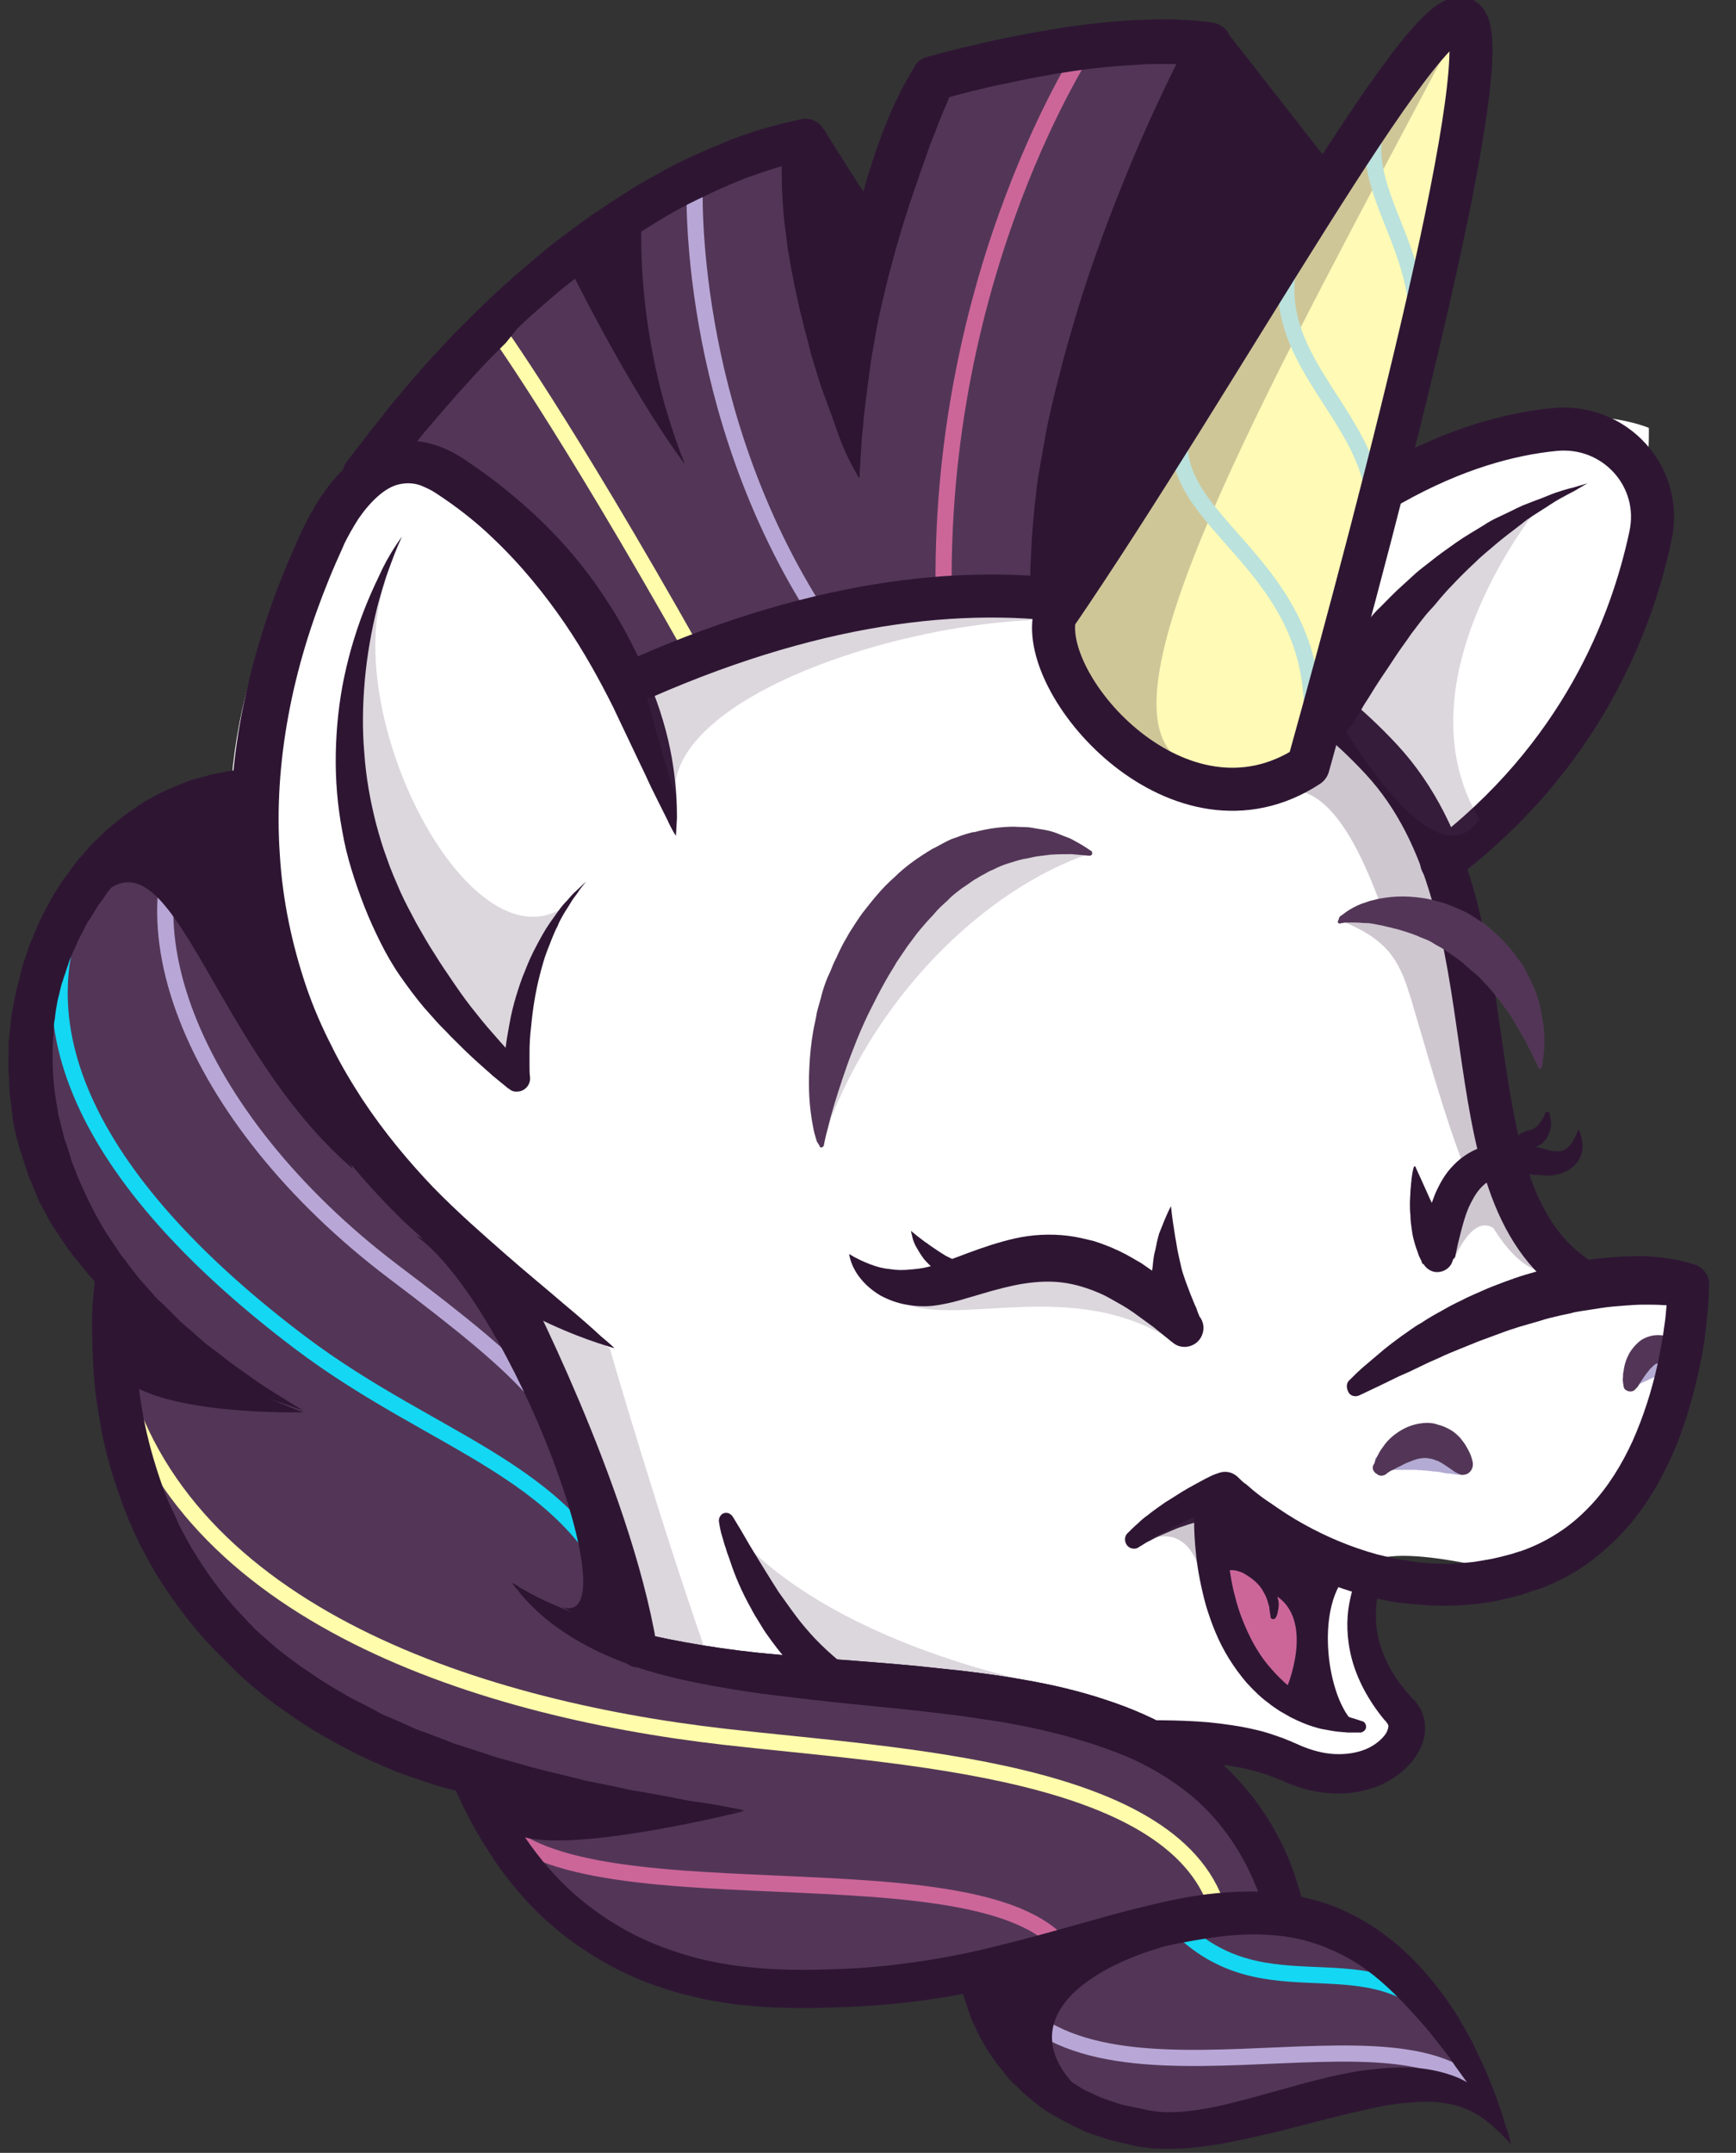 <?xml version="1.0" encoding="utf-8"?>
<!-- Generator: Adobe Illustrator 19.2.1, SVG Export Plug-In . SVG Version: 6.00 Build 0)  -->
<svg version="1.1" id="Layer_1" xmlns="http://www.w3.org/2000/svg" x="0px" y="0px"
	 viewBox="0 0 322.6 400" style="enable-background:new 0 0 322.6 400;" xml:space="preserve">
<rect x="0" y="0" width="322.6" height="400" fill="#333333" stroke="none"/>
<style type="text/css">
	.st0{opacity:0.8;}
	.st1{fill:none;stroke:#FFFFFF;stroke-width:0.757;stroke-miterlimit:10;}
	.st2{fill:#FFFFFF;}
	.st3{opacity:0.2;fill:#533657;}
	.st4{fill:#2E1633;}
	.st5{fill:#533657;}
	.st6{fill:none;stroke:#CC6699;stroke-width:3;stroke-miterlimit:10;}
	.st7{fill:none;stroke:#B8A7D6;stroke-width:3;stroke-miterlimit:10;}
	.st8{fill:none;stroke:#FFFDAB;stroke-width:3;stroke-miterlimit:10;}
	.st9{fill:none;stroke:#14D7F3;stroke-width:3;stroke-miterlimit:10;}
	.st10{fill:none;stroke:#2E1633;stroke-width:8;stroke-linecap:round;stroke-linejoin:round;stroke-miterlimit:10;}
	.st11{opacity:0.28;}
	.st12{fill:none;stroke:#2E1633;stroke-width:8;stroke-linejoin:round;stroke-miterlimit:10;}
	.st13{fill:none;stroke:#2E1633;stroke-width:3;stroke-miterlimit:10;}
	.st14{fill:#FFFAB6;}
	.st15{opacity:0.23;fill:#2E1633;}
	.st16{fill:none;stroke:#BBE2DC;stroke-width:3;stroke-miterlimit:10;}
	.st17{fill:#B3ABD3;}
	.st18{fill:none;stroke:#2E1633;stroke-width:7;stroke-linecap:round;stroke-linejoin:round;stroke-miterlimit:10;}
	.st19{opacity:0.28;fill:#533657;}
	.st20{fill:#CC6699;}
	.st21{fill:none;stroke:#2E1633;stroke-width:3;stroke-linecap:round;stroke-linejoin:round;stroke-miterlimit:10;}
	.st22{fill:none;stroke:#2E1633;stroke-width:2.177;stroke-miterlimit:10;}
</style>
<g class="st0">
	<path class="st1" d="M129.1,339.2"/>
</g>
<g class="st0">
	<path class="st1" d="M150.2,352.2"/>
</g>
<g>
	<path class="st2" d="M313,238.5l-24.1-1.8l-2.2-4l4.5,2.9c-2-1.3-3.8-2.8-5.4-4.5c0,0-7.8-13.7-7.8-13.8
		c-9-46.5-7.8-43.7-10.2-52.5c-0.2-0.6,0.2-4.4,0.7-9.1c39.8-32.2,37.9-76.2,37.9-76.2s-19.8-8.7-50.1,8.3l-10.4,42.5
		c0,0-60.4-28.9-112.8-13.2l0,0c0,0-7.5,2.2-16.7,5.9l1.1,0.7c-0.2,0.1-0.5,0.2-0.7,0.3C95,87.5,70.3,81.1,70.3,81.1
		c-32.3,40.2-48.8,104.3,23.2,156.2c0,0,0,0,0,0l23.9,68.1c93.3,12.7,69.3,24.7,115,19l19.5,5.7l10.3-8c0,0-11.5-13.2-8.7-30
		c1.2-7.2,29,0.7,29,0.7C307.7,281.1,314.7,254.2,313,238.5z"/>
	<path class="st3" d="M136.5,284.8c19.8,22.2,60.7,28.8,60.7,28.8s31.8,9.2-18.5,11.5C158.3,323,148.4,306,136.5,284.8z"/>
	<g>
		<path class="st4" d="M255.5,291.3c0,0,0.1,0.1,0.2,0.3c0.1,0.2,0.3,0.4,0.4,0.6c0.3,0.5,0.6,1.2,0.5,1.8c-0.3,1.2-0.8,2.9-0.9,5.1
			c-0.1,2.2,0.1,4.9,1.2,7.7c1,2.9,2.9,5.9,5.5,8.7l0.6,0.6l0.1,0.1l0.1,0.2l0.3,0.4c0.1,0.2,0.3,0.4,0.4,0.6
			c0.5,0.9,0.8,1.9,0.9,2.9c0.2,2-0.4,3.8-1.2,5.2c-1.6,2.9-4.2,4.8-6.9,6.1c-2.8,1.2-5.9,1.8-9,1.6c-3.1-0.1-6.1-0.9-8.9-2.1
			c-0.6-0.3-1.2-0.5-1.9-0.8c-0.6-0.2-1.1-0.4-1.6-0.6c-1.2-0.4-2.4-0.7-3.6-1c-2.5-0.6-5.1-0.9-7.7-1.1c-5.3-0.4-10.9-0.3-16.6-0.2
			c-5.7,0.1-11.5,0.3-17.3,0c-5.8-0.3-11.6-1-17.1-2.4c-2.7-0.7-5.4-1.6-8-2.7c-2.5-1.1-4.9-2.4-7.2-3.8c-4.5-2.8-8.2-6.2-11.2-9.6
			c-1.5-1.7-2.8-3.4-4-5.1c-0.6-0.8-1.1-1.7-1.6-2.5c-0.5-0.8-1-1.6-1.4-2.4c-1.8-3.2-3-6.1-3.8-8.5c-0.2-0.6-0.4-1.2-0.6-1.7
			c-0.2-0.5-0.3-1.1-0.5-1.5c-0.3-1-0.5-1.8-0.7-2.4c-0.3-1.3-0.4-2.1-0.4-2.1c-0.1-0.7,0.4-1.5,1.1-1.6c0.6-0.1,1.1,0.2,1.4,0.6
			l0,0c0,0,0.4,0.6,1.1,1.8c0.7,1.1,1.6,2.8,2.9,4.9c1.3,2.1,2.8,4.6,4.6,7.4c0.5,0.7,1,1.4,1.5,2.1c0.5,0.7,1,1.4,1.6,2.2
			c1.1,1.5,2.4,3,3.7,4.4c2.8,2.9,6.1,5.7,10,8c3.9,2.3,8.4,4.1,13.3,5.3c4.9,1.2,10.2,1.7,15.6,1.9c5.4,0.2,11.1,0.1,16.8,0
			c5.7-0.1,11.5-0.2,17.4,0.3c2.9,0.3,5.9,0.7,8.8,1.4c1.4,0.3,2.9,0.8,4.3,1.3c0.7,0.2,1.5,0.6,2.1,0.8c0.6,0.3,1.2,0.5,1.8,0.8
			c2.1,0.9,4.3,1.5,6.4,1.6c2.1,0.1,4.1-0.2,5.8-0.9c1.7-0.7,3.1-1.9,3.8-3c0.3-0.6,0.4-1,0.4-1.3c0-0.1,0-0.2-0.1-0.3
			c0,0,0,0,0-0.1c0,0,0,0,0,0c0,0,0,0,0,0l-0.1-0.1l-0.1-0.1l0,0c0,0-0.1-0.1,0,0l-0.1-0.2l-0.3-0.3c-3-3.6-5.1-7.6-6.1-11.4
			c-1-3.8-1-7.3-0.5-10.1c0.5-2.7,1.2-4.8,1.9-6.1c0.4-0.6,1.2-0.9,1.8-1c0.3-0.1,0.6-0.1,0.8-0.1
			C255.4,291.3,255.5,291.3,255.5,291.3z"/>
	</g>
	<path class="st5" d="M43.6,146.8c-24-2.5-59,45.3-22.3,90.9c-6.6,49.9,32.8,90.5,61.5,90.1c18.6,34.4,63.8,49.8,94.8,39.3
		c7.8,21.3,28.5,34.1,56.9,25.9s38.8-3.3,38.8-3.3s-4.1-27.3-32.1-33.9c-24.1-36.4-51-44.4-121.3-48.3
		c-12.1-37.3-30.8-73.3-30.8-73.3S35.7,180.6,43.6,146.8z"/>
	<g>
		<path class="st4" d="M95.2,294.1c0,0,0.6,0.3,1.6,1c1.1,0.6,2.6,1.5,4.6,2.4c2,0.9,4.5,2,7.4,3c2.9,1,6.2,2,9.8,2.8
			c3.7,0.9,7.7,1.7,12,2.4c4.3,0.7,8.9,1.3,13.7,1.7c4.8,0.5,9.8,0.8,14.9,1.2c5.1,0.4,10.3,0.8,15.5,1.4c5.2,0.5,10.5,1.2,15.6,2.1
			c5.2,0.9,10.3,2.1,15.1,3.7c4.9,1.6,9.5,3.6,13.6,6.1c4.1,2.4,7.8,5.3,10.7,8.4c2.9,3.1,5.2,6.3,6.9,9.3c1.7,3,2.9,5.7,3.7,8
			c0.4,1.1,0.7,2.2,1,3.1c0.3,0.9,0.5,1.7,0.6,2.3c0.3,1.3,0.5,1.9,0.5,1.9c0.5,1.9-0.7,3.8-2.6,4.2c-1.8,0.4-3.6-0.6-4.2-2.4
			l-0.1-0.2c0,0-0.2-0.6-0.5-1.7c-0.2-0.6-0.4-1.2-0.7-2c-0.3-0.8-0.6-1.7-1-2.6c-1.6-3.9-4.4-9.3-9.4-14.3
			c-2.5-2.5-5.6-4.8-9.2-6.9c-1.8-1-3.7-2-5.7-2.8c-2-0.8-4.1-1.6-6.3-2.3c-4.4-1.4-9.1-2.6-14-3.5c-2.4-0.5-4.9-0.8-7.4-1.2
			c-2.5-0.4-5-0.7-7.6-1c-5.1-0.6-10.2-1.1-15.3-1.6c-5.1-0.5-10.1-1.1-15-1.7c-4.9-0.6-9.6-1.4-14.1-2.3c-4.5-0.9-8.7-2-12.5-3.4
			c-3.8-1.4-7.2-3-10-4.7c-2.8-1.7-5.1-3.4-6.9-5.1c-1.7-1.6-3-3-3.7-4C95.5,294.7,95.2,294.1,95.2,294.1z"/>
	</g>
	<path class="st5" d="M195.8,112.1c-1.7-31.6,13.9-74,29.2-103.6c-21.3-2.9-51.3,6.2-51.3,6.2s-17.7,31.3-14,74
		c-11-30.5-10-62.7-10-62.7s-38.4,13.9-76.7,57c0,0,32.5,8.4,45.6,42C154.2,111.6,195.8,112.1,195.8,112.1z"/>
	<path class="st6" d="M202.3,8c0,0-28.4,42.2-26.9,104.1"/>
	<path class="st7" d="M129.1,34.4c0,0-1.8,41.8,23.2,80.3"/>
	<path class="st8" d="M91.9,60.7c0,0,12.6,17.3,37.1,60.8"/>
	<path class="st9" d="M17.7,162.1c-17.3,28,0.7,59.1,38,87.3c25.8,19.5,52,24,60.7,50.7"/>
	<path class="st7" d="M39.3,146c-20,22.2-3.6,61.9,33.7,90.2c25.8,19.5,33.1,26.5,38,45.3"/>
	<path class="st8" d="M21.4,252.1c10.2,46.8,66,65.2,113.3,70.6c32.2,3.7,84.9,5.8,91.9,33.1"/>
	<path class="st4" d="M21.6,254.9c6.4,8.3,34.8,7.5,34.8,7.5s-26.1-9.1-35.1-24.7C21.4,252.1,21.6,254.9,21.6,254.9z"/>
	<g>
		<path class="st4" d="M44.4,151.1c0,0-0.6,0.1-1.7,0.3c-0.6,0.1-1.3,0.2-2.1,0.4c-0.7,0.2-1.4,0.4-2.3,0.7
			c-0.8,0.2-1.8,0.7-2.9,1.1c-1.1,0.4-2.2,1-3.4,1.6c-0.3,0.2-0.6,0.3-0.9,0.5c-0.3,0.2-0.6,0.4-0.9,0.6c-0.6,0.4-1.2,0.8-1.8,1.2
			c-0.6,0.4-1.2,0.9-1.8,1.4c-0.6,0.5-1.3,1-1.8,1.6c-0.6,0.6-1.2,1.2-1.8,1.8c-0.6,0.7-1.2,1.3-1.8,2c-0.6,0.7-1.2,1.4-1.7,2.2
			c-0.5,0.8-1.2,1.5-1.6,2.3c-0.5,0.8-1,1.7-1.6,2.5c-0.5,0.9-0.9,1.8-1.4,2.7c-0.5,0.9-0.8,1.9-1.3,2.8c-0.2,0.5-0.4,1-0.6,1.4
			c-0.2,0.5-0.3,1-0.5,1.5c-0.2,0.5-0.3,1-0.5,1.5c-0.2,0.5-0.3,1-0.5,1.5c-0.3,1-0.5,2.1-0.8,3.2c-0.2,1.1-0.4,2.2-0.5,3.3
			c-0.1,0.5-0.2,1.1-0.2,1.7l-0.1,1.7c-0.3,4.4-0.1,9,0.8,13.5l0.1,0.8l0.2,0.8l0.4,1.6l0.4,1.6c0.1,0.5,0.3,1.1,0.5,1.6
			c0.4,1.1,0.7,2.2,1,3.2c0.4,1,0.8,2.1,1.2,3.1c1.8,4.1,3.7,8.1,6.2,11.7c0.6,0.9,1.2,1.8,1.8,2.7c0.7,0.8,1.3,1.7,1.9,2.5
			c1.2,1.7,2.7,3.2,4,4.7c0.3,0.4,0.7,0.8,1,1.1c0.4,0.3,0.7,0.7,1.1,1c0.7,0.7,1.4,1.4,2.1,2.1c1.3,1.4,2.8,2.5,4.1,3.7
			c0.7,0.6,1.3,1.2,2,1.7c0.7,0.5,1.3,1,2,1.5c1.3,1,2.5,2,3.7,2.8c2.4,1.7,4.5,3.2,6.3,4.3c1.8,1.1,3.2,2,4.2,2.6
			c1,0.6,1.5,0.9,1.5,0.9s-0.6-0.2-1.7-0.6c-1.1-0.4-2.7-0.9-4.7-1.7c-1-0.3-2.1-0.9-3.3-1.4c-1.2-0.5-2.5-1.1-3.9-1.7
			c-1.4-0.7-2.8-1.5-4.3-2.3c-0.7-0.4-1.5-0.8-2.3-1.3c-0.8-0.5-1.5-1-2.3-1.5c-3.2-2-6.5-4.4-9.8-7.2c-1.6-1.5-3.4-2.9-4.9-4.6
			c-0.8-0.8-1.6-1.7-2.4-2.6c-0.8-0.9-1.5-1.8-2.3-2.8c-1.6-1.8-2.9-3.9-4.3-6L9.9,228l-0.5-0.8l-0.9-1.7c-0.6-1.1-1.3-2.2-1.7-3.4
			c-0.5-1.2-1-2.4-1.5-3.6c-0.4-1.2-0.8-2.5-1.2-3.7c-0.2-0.6-0.4-1.2-0.6-1.9L3,211.1l-0.4-1.9l-0.2-1l-0.1-1l-0.5-3.9
			c-0.1-1.3-0.1-2.6-0.2-3.9c-0.1-1.3,0-2.6,0-3.9l0-1.9l0.2-1.9l0.2-1.9c0.1-0.6,0.1-1.3,0.3-1.9c0.2-1.3,0.4-2.5,0.7-3.7
			c0.3-1.2,0.6-2.4,0.9-3.6c0.1-0.6,0.3-1.2,0.5-1.8c0.2-0.6,0.4-1.2,0.6-1.8c0.2-0.6,0.4-1.2,0.6-1.7c0.2-0.6,0.5-1.1,0.7-1.7
			c0.5-1.1,0.9-2.2,1.5-3.3c0.5-1.1,1.1-2.1,1.6-3.1c0.6-1,1.2-2,1.8-2.9c0.6-1,1.3-1.8,1.9-2.7c0.7-0.9,1.3-1.8,2-2.5
			c0.7-0.8,1.4-1.6,2.1-2.4c0.7-0.7,1.5-1.4,2.2-2.1c0.7-0.7,1.5-1.3,2.2-1.9c0.8-0.6,1.5-1.2,2.2-1.7c0.8-0.5,1.5-1,2.2-1.5
			c0.4-0.2,0.7-0.5,1.1-0.7c0.4-0.2,0.7-0.4,1.1-0.6c1.5-0.8,2.8-1.5,4.1-2c1.3-0.5,2.5-1.1,3.7-1.4c1.2-0.3,2.3-0.6,3.2-0.9
			c0.8-0.1,1.5-0.3,2.1-0.4c1.1-0.2,1.7-0.3,1.7-0.3c2.2-0.4,4.2,1.1,4.6,3.3C48,148.6,46.5,150.7,44.4,151.1z"/>
	</g>
	<g>
		<path class="st4" d="M25.8,239.2c0,0-0.1,0.7-0.2,1.9c0,0.6-0.1,1.3-0.2,2.2c0,0.9-0.1,1.9-0.1,3c-0.1,2.3,0,5,0.2,8.2
			c0.2,3.2,0.7,6.7,1.5,10.5c0.8,3.8,2,7.9,3.5,12c0.4,1,0.8,2.1,1.3,3.1c0.5,1,1,2.1,1.4,3.1c1.1,2.1,2.2,4.2,3.5,6.2
			c2.6,4.1,5.6,8.1,9.2,11.7c0.4,0.5,0.9,0.9,1.3,1.4l1.4,1.3c1,0.8,1.9,1.7,2.9,2.5c2,1.6,4.1,3.2,6.3,4.6l1.6,1.1l0.8,0.5l0.8,0.5
			c1.1,0.7,2.2,1.3,3.4,2c1.1,0.7,2.3,1.2,3.4,1.8c1.2,0.6,2.3,1.2,3.4,1.8c1.2,0.5,2.4,1,3.5,1.5c1.2,0.5,2.3,1.1,3.5,1.5
			c1.2,0.4,2.4,0.9,3.5,1.3c1.2,0.4,2.3,1,3.5,1.3c2.4,0.8,4.7,1.5,7,2.3c2.3,0.6,4.6,1.3,6.8,1.9c2.2,0.6,4.4,1.1,6.5,1.6
			c1.1,0.3,2.1,0.5,3.1,0.8c1,0.2,2,0.4,3,0.6c2,0.4,3.9,0.8,5.7,1.2c1.8,0.3,3.5,0.6,5.2,0.9c1.6,0.3,3.2,0.6,4.6,0.9
			c1.4,0.3,2.7,0.4,3.9,0.6c2.4,0.4,4.2,0.7,5.5,1c1.3,0.2,1.9,0.4,1.9,0.4s-0.7,0.1-2,0.2c-1.3,0.1-3.2,0.3-5.6,0.5
			c-1.2,0.1-2.5,0.2-4,0.2c-1.5,0-3,0-4.7,0c-1.7,0-3.5,0-5.4,0c-1.9-0.1-3.9-0.2-5.9-0.3c-1-0.1-2.1-0.1-3.2-0.2
			c-1.1-0.1-2.2-0.3-3.3-0.4c-2.2-0.3-4.5-0.5-6.9-0.9c-2.4-0.4-4.8-0.9-7.2-1.4c-2.5-0.5-4.9-1.3-7.5-1.9c-2.5-0.7-5.1-1.6-7.6-2.5
			c-2.6-0.9-5.1-2.1-7.6-3.2c-5-2.5-10-5.2-14.6-8.6c-2.4-1.6-4.6-3.4-6.8-5.3c-1.1-0.9-2.1-1.9-3.1-2.9l-1.5-1.5
			c-0.5-0.5-1-1-1.5-1.5c-3.9-4-7.3-8.5-10.2-13c-1.5-2.3-2.7-4.6-3.9-6.9c-0.5-1.2-1.1-2.3-1.6-3.5c-0.5-1.1-0.9-2.3-1.4-3.5
			c-1.7-4.6-3.1-9.1-3.9-13.3c-0.8-4.2-1.4-8.1-1.6-11.5c-0.2-3.5-0.3-6.5-0.3-9c0-1.2,0.1-2.4,0.1-3.3c0.1-1,0.1-1.8,0.2-2.5
			c0.1-1.3,0.2-2,0.2-2c0.2-2.2,2.2-3.8,4.4-3.6C24.4,235.1,26,237,25.8,239.2z"/>
	</g>
	<path class="st3" d="M113.3,250.5c0,0,9.8,33.9,19.1,59.9c-6.7-1.5-5-2.5-12.2-4.1c-6.2-22.1-24.2-66.9-24.2-66.9
		S98.7,241.9,113.3,250.5z"/>
	<g>
		<path class="st4" d="M114.2,250.5c0,0-1.1-0.3-3.2-1c-2.1-0.7-5.1-1.8-8.8-3.5c-3.7-1.7-8-4.1-12.7-7.3c-2.4-1.6-4.8-3.4-7.3-5.4
			c-2.4-2.1-5-4.3-7.5-6.7c-5-4.9-10.2-10.6-14.8-17.4c-2.3-3.4-4.5-7-6.5-10.8c-2-3.8-3.7-7.9-5.2-12.1c-3-8.4-4.8-17.6-5.2-27
			c-0.5-9.4,0.3-18.9,2.2-28.1c1.9-9.2,4.7-18.2,8.3-26.7c0.9-2.1,1.8-4.2,2.8-6.3l0.4-0.8l0.4-0.8c0.3-0.6,0.6-1.1,0.9-1.6
			c0.6-1.1,1.2-2.1,1.9-3.1c1.4-2,3-4,5-5.7c2-1.7,4.4-3.2,7.3-3.9c2.8-0.7,5.9-0.5,8.4,0.3c1.3,0.4,2.5,0.9,3.6,1.5
			c1.1,0.6,2.2,1.3,2.9,1.8c3.6,2.4,6.9,5,10,7.7c6.2,5.4,11.3,11.3,15.2,17.3c4,5.9,6.8,11.9,8.9,17.2c2.1,5.3,3.3,10.2,3.9,14.3
			c0.6,4.1,0.7,7.3,0.7,9.5c-0.1,2.2-0.2,3.4-0.2,3.4s-0.7-1-1.6-3c-0.5-1-1.1-2.2-1.8-3.6c-0.7-1.4-1.5-3-2.3-4.8
			c-1.7-3.5-3.7-7.8-6-12.6c-2.4-4.8-5.3-10.1-8.9-15.4c-3.7-5.4-8.1-10.9-13.5-16c-2.7-2.6-5.7-5-8.9-7.2c-0.9-0.6-1.6-1.1-2.3-1.5
			c-0.7-0.4-1.4-0.7-2.1-1c-1.4-0.5-2.8-0.5-4.1-0.2c-2.6,0.6-5.3,3.2-7.5,6.4c-0.5,0.8-1,1.6-1.5,2.5c-0.2,0.4-0.5,0.9-0.7,1.3
			L64,101l-0.3,0.7c-0.9,2-1.8,4-2.6,6c-3.3,8.1-5.9,16.5-7.5,25.2c-1.6,8.6-2.2,17.4-1.6,25.9c0.5,8.5,2.3,16.8,4.9,24.5
			c1.3,3.8,2.9,7.5,4.7,11c1.7,3.5,3.7,6.8,5.7,9.9c4.1,6.2,8.7,11.7,13.3,16.5c4.6,4.7,9.2,8.7,13.3,12.3c4.1,3.6,7.8,6.6,10.8,9.2
			c3,2.5,5.4,4.6,7,6.1C113.3,249.6,114.2,250.5,114.2,250.5z"/>
	</g>
	<path class="st3" d="M105.2,168.3c-8,14.2-9.3,32.2-9.3,32.2c-52.3-47.1-25.6-89.1-23.3-94.8C61.1,129.6,86.9,181.2,105.2,168.3z"
		/>
	<g>
		<path class="st4" d="M74.7,99.7c-1,2.1-1.8,4.3-2.6,6.5c-0.8,2.2-1.4,4.4-2,6.6c-1.1,4.5-1.9,9-2.3,13.5
			c-0.4,4.5-0.5,9.1-0.1,13.6c0.3,4.5,1.1,8.9,2.2,13.2c0.6,2.2,1.2,4.3,2,6.4c0.7,2.1,1.6,4.1,2.5,6.2c0.9,2,2,4,3,5.9
			c1.1,1.9,2.2,3.9,3.4,5.7c0.6,1,1.2,1.9,1.8,2.8l1.9,2.8c1.3,1.9,2.6,3.7,4,5.4c1.4,1.8,2.9,3.5,4.4,5.2c0.8,0.9,1.5,1.7,2.3,2.5
			l2.4,2.5l-4.1,1.9c0-1,0.1-1.8,0.1-2.7c0.1-0.9,0.2-1.7,0.3-2.6c0.2-1.7,0.5-3.4,0.8-5c0.3-1.7,0.7-3.3,1.2-5
			c0.5-1.6,1-3.2,1.7-4.8c0.6-1.6,1.3-3.1,2.1-4.6c0.8-1.5,1.6-3,2.6-4.4c0.5-0.7,1-1.4,1.5-2.1c0.5-0.7,1-1.3,1.6-1.9
			c0.5-0.6,1.1-1.3,1.7-1.8c0.6-0.6,1.2-1.1,1.8-1.7c-0.5,0.7-1.1,1.3-1.5,2c-0.5,0.7-1,1.3-1.4,2c-0.4,0.7-0.9,1.4-1.3,2.1
			c-0.4,0.7-0.8,1.4-1.1,2.2c-0.4,0.7-0.7,1.5-1,2.2c-0.3,0.8-0.6,1.5-0.9,2.3c-0.6,1.5-1,3.1-1.4,4.6c-0.8,3.1-1.3,6.3-1.6,9.5
			c-0.2,1.6-0.3,3.2-0.3,4.8c0,0.8,0,1.6,0,2.4c0,0.8,0,1.6,0.1,2.3c0.1,1.3-0.9,2.5-2.2,2.6c-0.7,0.1-1.3-0.1-1.7-0.5l-0.2-0.1
			l-2.8-2.3c-0.9-0.8-1.8-1.6-2.7-2.4c-1.8-1.6-3.5-3.3-5.2-5c-0.8-0.9-1.7-1.7-2.5-2.6c-0.8-0.9-1.6-1.8-2.4-2.7
			c-1.6-1.9-3-3.8-4.4-5.8c-1.4-2-2.6-4.1-3.7-6.3c-1.1-2.2-2.1-4.4-3-6.7c-0.9-2.3-1.7-4.6-2.4-6.9c-0.7-2.3-1.3-4.7-1.7-7.1
			c-0.9-4.8-1.3-9.6-1.2-14.5c0.1-4.8,0.6-9.6,1.6-14.3c0.5-2.3,1.1-4.7,1.8-6.9c0.7-2.3,1.5-4.5,2.4-6.7c0.9-2.2,1.9-4.3,2.9-6.4
			C72.1,103.6,73.3,101.6,74.7,99.7z"/>
	</g>
	<path class="st10" d="M258.5,90c11.9-6.7,22.2-9.4,30.4-10.2c11.2-1.1,20.2,8.8,17.8,19.8c-3.5,16.4-12.9,41-38.8,60.6"/>
	<g class="st11">
		<path class="st5" d="M270,234.3c5.5-12.2,9.5-3.8,9.5-3.8l1-15.2c0,0-9.7,1.4-11.3,8.7C267.7,231.3,270,234.3,270,234.3z"/>
		<path class="st5" d="M273.1,173.7c-11.2-6.3-23.8-2.6-23.8-2.6c8.3,3.4,10.6,7,12.7,13.8L273.1,173.7z"/>
		<path class="st5" d="M241.2,146.9c21.2,4.1,25,89.8,47.7,89.8c-6.9-17.2-12.9-68.7-24.7-84.3c-11.8-15.6-19.4-19.8-19.4-19.8
			L241.2,146.9z"/>
	</g>
	<path class="st3" d="M125.4,147.7c-1.4-24.1,74.8-41.5,91.3-27.7c3.5-1.4-21.7-9.5-21.7-9.5s-63.3-0.5-75.9,14.2
		C119.7,128.9,125.4,147.7,125.4,147.7z"/>
	<path class="st10" d="M119.7,125.8c67-29.3,112.3-11.3,137,15.3c26.2,28.3,10.7,79.9,36.8,96.6"/>
	<path class="st3" d="M286.3,93.7c0,0-27,32.4-11.4,58.5C266.5,164.9,249,134,249,134S256.3,103,286.3,93.7z"/>
	<g>
		<path class="st4" d="M244.5,130.8c0,0,0.1-0.2,0.3-0.7c0.2-0.5,0.5-1.2,0.9-2.1c0.4-0.8,0.9-1.9,1.6-3c0.6-1.1,1.4-2.4,2.3-3.7
			c0.9-1.3,1.9-2.7,3-4.1c0.6-0.7,1.2-1.4,1.8-2.1c0.6-0.7,1.2-1.5,2-2.2c1.4-1.4,2.8-2.9,4.4-4.3c0.8-0.7,1.5-1.4,2.3-2.1
			c0.8-0.7,1.6-1.3,2.5-2c1.6-1.3,3.3-2.5,5-3.7c1.7-1.2,3.5-2.2,5.1-3.2c1.6-1.1,3.4-1.8,5-2.6c0.8-0.4,1.6-0.8,2.3-1.1
			c0.8-0.3,1.5-0.6,2.3-0.9c1.5-0.5,2.7-1.1,3.9-1.5c1.2-0.4,2.2-0.7,3.1-0.9c1.7-0.5,2.7-0.8,2.7-0.8s-0.9,0.5-2.4,1.4
			c-0.8,0.4-1.7,0.9-2.8,1.5c-1.1,0.6-2.2,1.4-3.5,2.2c-0.6,0.4-1.3,0.8-2,1.3c-0.7,0.4-1.3,1-2,1.5c-1.4,1.1-2.8,2.1-4.2,3.3
			c-1.4,1.2-2.9,2.4-4.3,3.8c-1.4,1.3-2.8,2.7-4.1,4.1c-0.7,0.7-1.3,1.4-2,2.2c-0.6,0.7-1.2,1.5-1.9,2.2c-1.3,1.4-2.4,3-3.5,4.4
			c-1,1.5-2.1,2.9-3,4.3c-0.9,1.4-1.8,2.7-2.6,3.9c-0.8,1.2-1.5,2.3-2.1,3.3c-0.6,1-1.2,1.8-1.6,2.6c-0.4,0.7-0.8,1.2-1,1.6
			c-0.2,0.3-0.4,0.6-0.4,0.6c-0.9,2-3.3,2.9-5.3,2C244.4,135.2,243.5,132.8,244.5,130.8z"/>
	</g>
	<g>
		<path class="st4" d="M64.5,85.7l4-5.2l4.2-5.3c1.4-1.7,2.8-3.4,4.3-5.1c1.5-1.7,2.9-3.4,4.5-5c1.5-1.6,3-3.3,4.6-4.8l2.4-2.4
			l2.4-2.3c1.6-1.6,3.3-3,4.9-4.5c1.7-1.4,3.4-2.9,5.1-4.3c1.7-1.4,3.5-2.8,5.3-4.1c1.8-1.3,3.6-2.7,5.5-3.9
			c1.9-1.3,3.8-2.5,5.7-3.7c1.9-1.2,3.9-2.3,5.9-3.4c2-1.1,4-2.1,6.1-3c2.1-1,4.2-1.8,6.3-2.7c2.1-0.8,4.3-1.6,6.5-2.2
			c1.1-0.3,2.2-0.6,3.4-0.9c0.6-0.1,1.2-0.3,1.7-0.4l0.9-0.2c0.3-0.1,0.6-0.1,1-0.2c2.2-0.3,4.1,1.3,4.4,3.5c0,0.2,0,0.4,0,0.5
			l0,0.1l0,0c0.1,1.2,0.2,2.5,0.2,3.8l0.2,3.9l0.3,7.8l0.3,7.8c0.1,1.3,0.2,2.6,0.2,3.9c0.1,1.3,0.2,2.6,0.3,3.9
			c0.1,1.3,0.2,2.6,0.3,3.9l0.4,3.9c0.1,1.3,0.3,2.6,0.5,3.9c0.2,1.3,0.3,2.6,0.5,3.9l0.6,3.9l0.7,3.9l0.3,2l0.4,1.9
			c0.3,1.3,0.5,2.6,0.8,3.9l-0.2,0.1l0,0c-0.3-1.6-0.7-3.1-1-4.7c-0.3-1.6-0.5-3.2-0.7-4.8c-0.2-1.6-0.4-3.2-0.5-4.8
			c-0.2-1.6-0.2-3.2-0.3-4.9c0-1.6-0.1-3.2-0.1-4.9c0-1.6,0.1-3.2,0.1-4.9c0.1-1.6,0.2-3.2,0.3-4.9c0.2-1.6,0.3-3.2,0.6-4.9
			c0.2-1.6,0.5-3.2,0.7-4.8c0.3-1.6,0.6-3.2,0.9-4.8c0.3-1.6,0.7-3.2,1.1-4.8c0.4-1.6,0.9-3.2,1.4-4.7c0.5-1.6,1-3.1,1.6-4.7
			c0.5-1.5,1.2-3.1,1.8-4.6c0.6-1.5,1.4-3,2.1-4.5c0.4-0.7,0.8-1.5,1.2-2.2c0.4-0.7,0.8-1.4,1.3-2.2l0.2-0.4
			c0.5-0.8,1.3-1.3,2.1-1.5l0,0c1.1-0.3,2.2-0.6,3.3-0.9l3.2-0.8c2.1-0.5,4.3-1,6.5-1.5c4.3-0.9,8.7-1.7,13.1-2.4
			c4.4-0.6,8.8-1.1,13.3-1.3c1.1,0,2.3-0.1,3.4-0.1c1.1,0,2.3,0,3.4,0c1.1,0.1,2.3,0.1,3.4,0.2c1.1,0.1,2.3,0.2,3.5,0.4
			c2.2,0.3,3.7,2.2,3.5,4.4c-0.1,0.5-0.2,0.9-0.4,1.3l0,0.1c-4.1,7.9-7.9,16.1-11.3,24.3c-3.4,8.3-6.5,16.7-9.2,25.2
			c-1.3,4.3-2.5,8.5-3.6,12.9c-0.5,2.2-1,4.3-1.5,6.5c-0.2,1.1-0.5,2.2-0.7,3.3c-0.2,1.1-0.4,2.2-0.6,3.3c-0.2,1.1-0.4,2.2-0.5,3.3
			c-0.2,1.1-0.3,2.2-0.5,3.3c-0.2,1.1-0.3,2.2-0.4,3.3c-0.1,1.1-0.2,2.2-0.3,3.3c-0.2,2.2-0.3,4.4-0.3,6.5c-0.1,2.2,0,4.3,0.1,6.5
			l0,0.1c0.1,2.2-1.6,4.1-3.8,4.2c-2.2,0.1-4.1-1.6-4.2-3.8c-0.1-2.4-0.2-4.7-0.1-7.1c0.1-2.4,0.2-4.7,0.4-7
			c0.1-1.2,0.2-2.3,0.3-3.5c0.1-1.2,0.3-2.3,0.4-3.5c0.1-1.2,0.3-2.3,0.5-3.5c0.2-1.1,0.4-2.3,0.6-3.4c0.2-1.1,0.4-2.3,0.6-3.4
			c0.2-1.1,0.4-2.3,0.7-3.4c0.5-2.3,1-4.5,1.6-6.7c1.1-4.5,2.4-8.9,3.7-13.3c2.7-8.8,5.9-17.4,9.4-25.9c3.5-8.5,7.4-16.8,11.6-24.9
			l3,5.8c-1-0.1-2-0.2-3-0.3c-1-0.1-2-0.1-3.1-0.2c-1,0-2.1,0-3.1,0c-1,0-2.1,0-3.1,0.1c-4.2,0.2-8.4,0.6-12.5,1.2
			c-4.2,0.6-8.4,1.4-12.5,2.3c-2.1,0.4-4.1,0.9-6.2,1.4l-3.1,0.8c-1,0.3-2.1,0.6-3,0.8l0,0l2.3-1.9l-0.8,2c-0.3,0.7-0.6,1.4-0.9,2.1
			c-0.6,1.4-1.1,2.8-1.7,4.3c-0.6,1.4-1.1,2.9-1.6,4.3c-0.5,1.4-1,2.9-1.5,4.3c-0.5,1.4-1,2.9-1.5,4.4l-1.4,4.4
			c-0.4,1.5-0.9,3-1.3,4.5c-0.4,1.5-0.8,3-1.2,4.5c-0.4,1.5-0.7,3-1.1,4.5c-0.3,1.5-0.7,3-1,4.6l-0.4,2.3l-0.4,2.3
			c-0.3,1.5-0.5,3.1-0.7,4.6c-0.2,1.6-0.4,3.1-0.6,4.7c-0.2,1.6-0.4,3.1-0.5,4.7c-0.2,1.6-0.3,3.2-0.4,4.7l-0.3,4.8l0,0
			c0,0.1,0,0.1-0.1,0.1c-0.1,0-0.1,0-0.1-0.1l0,0c-0.6-1.2-1.2-2.4-1.7-3.6l-0.8-1.8l-0.8-1.9l-1.5-3.7l-1.4-3.8l-0.7-1.9l-0.6-1.9
			c-0.4-1.3-0.8-2.6-1.2-3.9l-1-3.9c-0.4-1.3-0.6-2.6-1-3.9c-0.3-1.3-0.6-2.6-0.9-4c-0.3-1.3-0.5-2.7-0.8-4l-0.7-4l-0.5-4
			c-0.2-1.3-0.3-2.7-0.4-4.1c-0.1-1.4-0.2-2.7-0.2-4.1c0-1.4-0.1-2.7,0-4.1c0-1.4,0.1-2.7,0.3-4.2v0l4.4,4.1l-0.6,0.1l-0.7,0.1
			c-0.5,0.1-1,0.2-1.5,0.3c-1,0.2-2,0.5-3,0.8c-2,0.6-3.9,1.3-5.9,2c-1.9,0.8-3.9,1.6-5.8,2.5c-1.9,0.9-3.8,1.8-5.7,2.8
			c-1.9,1-3.7,2.1-5.5,3.2c-1.8,1.1-3.6,2.2-5.4,3.4c-1.8,1.2-3.5,2.4-5.2,3.7c-1.7,1.3-3.4,2.6-5,3.9c-1.7,1.3-3.3,2.7-4.9,4.1
			c-1.6,1.4-3.2,2.8-4.7,4.3L94,63.7l-2.3,2.3c-1.5,1.5-3,3.1-4.4,4.7c-1.5,1.6-2.9,3.2-4.3,4.8c-1.4,1.6-2.8,3.3-4.2,4.9l-4,5
			l-4,5.2c-1.3,1.8-3.8,2.1-5.6,0.8C63.5,90,63.1,87.5,64.5,85.7z"/>
	</g>
	<line class="st12" x1="225" y1="8.6" x2="244.7" y2="33.8"/>
	<path class="st12" d="M149.7,26.1c0,0,8.5,13.9,12.6,19.2"/>
	<path class="st13" d="M273.9,288.7"/>
	<g>
		<path class="st4" d="M95.2,294.1c0,0,0.6,0.3,1.6,1c1.1,0.6,2.6,1.5,4.6,2.4c2,0.9,4.5,2,7.4,3c2.9,1,6.2,2,9.8,2.8
			c3.7,0.9,7.7,1.7,12,2.4c4.3,0.7,8.9,1.3,13.7,1.7c4.8,0.5,9.8,0.8,14.9,1.2c5.1,0.4,10.3,0.8,15.5,1.4c5.2,0.5,10.5,1.2,15.6,2.1
			c5.2,0.9,10.3,2.1,15.1,3.7c4.9,1.6,9.5,3.6,13.6,6.1c4.1,2.4,7.8,5.3,10.7,8.4c2.9,3.1,5.2,6.3,6.9,9.3c1.7,3,2.9,5.7,3.7,8
			c0.4,1.1,0.7,2.2,1,3.1c0.3,0.9,0.5,1.7,0.6,2.3c0.3,1.3,0.5,1.9,0.5,1.9c0.5,1.9-0.7,3.8-2.6,4.2c-1.8,0.4-3.6-0.6-4.2-2.4
			l-0.1-0.2c0,0-0.2-0.6-0.5-1.7c-0.2-0.6-0.4-1.2-0.7-2c-0.3-0.8-0.6-1.7-1-2.6c-1.6-3.9-4.4-9.3-9.4-14.3
			c-2.5-2.5-5.6-4.8-9.2-6.9c-1.8-1-3.7-2-5.7-2.8c-2-0.8-4.1-1.6-6.3-2.3c-4.4-1.4-9.1-2.6-14-3.5c-2.4-0.5-4.9-0.8-7.4-1.2
			c-2.5-0.4-5-0.7-7.6-1c-5.1-0.6-10.2-1.1-15.3-1.6c-5.1-0.5-10.1-1.1-15-1.7c-4.9-0.6-9.6-1.4-14.1-2.3c-4.5-0.9-8.7-2-12.5-3.4
			c-3.8-1.4-7.2-3-10-4.7c-2.8-1.7-5.1-3.4-6.9-5.1c-1.7-1.6-3-3-3.7-4C95.5,294.7,95.2,294.1,95.2,294.1z"/>
	</g>
	<path class="st3" d="M152.7,212.4c0,0-1.2-59.2,49.5-53.7C183.3,165.2,162,185,152.7,212.4z"/>
	<g>
		<path class="st5" d="M151.8,212.1c0,0-0.1-0.3-0.3-1c-0.2-0.6-0.4-1.6-0.6-2.8c-0.2-1.2-0.4-2.7-0.5-4.4c-0.1-1.7-0.1-3.6,0-5.6
			c0.1-2.1,0.3-4.3,0.7-6.6c0.2-1.2,0.5-2.3,0.7-3.6c0.3-1.2,0.7-2.4,1-3.7c0.4-1.3,0.8-2.5,1.4-3.7c0.3-0.6,0.5-1.3,0.8-1.9
			c0.3-0.6,0.6-1.2,0.9-1.9c0.6-1.3,1.3-2.5,2-3.7c0.8-1.2,1.5-2.4,2.4-3.6c1.8-2.3,3.6-4.6,5.9-6.6c2.1-2.1,4.6-3.8,7.1-5.3
			c0.7-0.3,1.3-0.7,1.9-1c0.6-0.3,1.3-0.7,1.9-0.9c0.7-0.2,1.3-0.5,2-0.7c0.3-0.1,0.6-0.2,1-0.3c0.3-0.1,0.7-0.2,1-0.2
			c2.6-0.7,5.1-1,7.4-1c1.2,0.1,2.2,0,3.3,0.2c1,0.2,2,0.3,2.9,0.5c0.9,0.2,1.7,0.5,2.4,0.8c0.7,0.3,1.4,0.5,2,0.8
			c1.1,0.6,2,1.1,2.6,1.5c0.6,0.4,0.9,0.6,0.9,0.6l0.2,0.1c0.2,0.2,0.2,0.5,0.1,0.7c-0.1,0.1-0.3,0.2-0.4,0.2c0,0-1.2-0.1-3.4-0.3
			c-1.1,0-2.4,0-3.9,0.1c-0.8,0.1-1.6,0.2-2.4,0.3c-0.8,0.1-1.7,0.4-2.6,0.5c-0.9,0.2-1.8,0.5-2.8,0.8c-1,0.3-1.9,0.7-2.9,1.2
			l-0.7,0.3l-0.7,0.4c-0.5,0.3-1,0.5-1.4,0.8c-1,0.5-1.9,1.3-2.9,1.9c-0.9,0.7-1.9,1.4-2.7,2.3c-0.9,0.8-1.8,1.6-2.6,2.6l-1.3,1.4
			l-1.2,1.4c-0.8,0.9-1.5,2-2.3,3c-0.7,1-1.4,2.1-2.1,3.1c-0.6,1.1-1.3,2.1-1.9,3.2c-1.2,2.1-2.3,4.3-3.4,6.5
			c-1,2.1-1.9,4.2-2.7,6.3c-0.8,2-1.5,4-2.1,5.8c-1.2,3.6-2.1,6.6-2.6,8.8c-0.6,2.1-0.8,3.4-0.8,3.4c-0.1,0.3-0.3,0.4-0.5,0.4
			c-0.2,0-0.3-0.1-0.3-0.3L151.8,212.1z"/>
	</g>
	<g>
		<path class="st5" d="M248.9,170.4c0,0,0,0,0.1-0.1c0.1-0.1,0.2-0.2,0.4-0.3c0.4-0.3,0.9-0.7,1.6-1.1c0.7-0.4,1.6-0.9,2.7-1.2
			c0.5-0.2,1.1-0.4,1.7-0.5c0.6-0.2,1.3-0.3,2-0.4c1.4-0.2,2.9-0.3,4.5-0.2c1.6,0.1,3.3,0.3,5,0.8c1.7,0.4,3.4,1.1,5.1,1.9
			c0.9,0.4,1.6,0.9,2.4,1.4c0.8,0.5,1.6,1,2.3,1.6c1.4,1.3,2.8,2.5,3.9,3.9c0.6,0.7,1.1,1.4,1.6,2.1c0.5,0.7,1.1,1.4,1.4,2.2
			c0.8,1.5,1.5,3,2,4.4c0.5,1.5,0.8,2.9,1,4.2c0.1,0.7,0.2,1.3,0.3,1.9c0,0.6,0.1,1.2,0.1,1.7c0,1.1,0,2.1-0.1,2.9
			c-0.1,0.8-0.2,1.4-0.2,1.8c-0.1,0.4-0.1,0.7-0.1,0.7l-0.1,0.2c-0.1,0.2-0.3,0.3-0.4,0.3c-0.1,0-0.2-0.1-0.2-0.2
			c0,0-0.3-0.7-0.9-1.9c-0.3-0.6-0.7-1.3-1.1-2.2c-0.2-0.4-0.4-0.9-0.7-1.3c-0.3-0.5-0.5-0.9-0.8-1.4c-0.6-1-1.2-2.1-1.9-3.2
			c-0.8-1.1-1.6-2.2-2.5-3.3c-0.4-0.6-0.9-1.1-1.4-1.7c-0.5-0.5-1-1.1-1.5-1.6c-0.5-0.6-1.1-1-1.7-1.5l-1.7-1.5
			c-0.6-0.5-1.2-0.9-1.8-1.3c-0.6-0.4-1.2-0.9-1.9-1.3c-0.7-0.4-1.3-0.7-1.9-1.1c-0.6-0.4-1.3-0.6-2-0.9c-1.3-0.6-2.6-1-3.9-1.4
			c-0.6-0.2-1.3-0.3-1.9-0.5c-0.6-0.1-1.2-0.3-1.8-0.4c-0.6-0.1-1.1-0.2-1.6-0.3c-0.5-0.1-1-0.1-1.5-0.1c-0.9-0.1-1.7-0.1-2.4-0.1
			c-0.7,0-1.2,0-1.5,0.1c-0.3,0-0.5,0.1-0.5,0.1c-0.2,0-0.4-0.1-0.4-0.3c0-0.1,0-0.2,0.1-0.3L248.9,170.4z"/>
	</g>
	<path class="st14" d="M196,114.5c-2.9,13.4,23.4,43.3,47.1,27.8C257.3,91.3,279,7.9,272,3.6S226.6,69.8,196,114.5z"/>
	<path class="st15" d="M268.7,9.5c-31.3,59.3-63,115.7-51.3,130c-16.7-5-22.7-26.7-22.7-26.7S254,15.5,268.7,9.5z"/>
	<g>
		<g>
			<path class="st16" d="M220.5,76.9c-8.7,21.3,31.4,26.9,21.8,66.9"/>
			<path class="st16" d="M241.9,42.5c-12.3,25,19.4,35.6,12.5,58.7"/>
		</g>
		<path class="st16" d="M258.3,17.5c-10.5,16.6,9.3,27.6,4.3,50.1"/>
	</g>
	<path class="st10" d="M196,114.5c-2.9,13.4,23.4,43.3,47.1,27.8C257.3,91.3,279,7.9,272,3.6S226.6,69.8,196,114.5z"/>
	<g>
		<g>
			<path class="st17" d="M301.7,256.4c0,0,0,0,0-0.2c0-0.1,0.1-0.3,0.1-0.5c0.1-0.4,0.3-0.9,0.7-1.5c0.3-0.6,0.8-1.2,1.5-1.9
				c0.3-0.3,0.7-0.6,1.1-0.9c0.4-0.2,0.8-0.5,1.3-0.7l0.7-0.3c0.2-0.1,0.5-0.1,0.7-0.2c0.5-0.1,1-0.2,1.4-0.2c0.5,0,0.9,0,1.4,0.1
				c0.4,0,0.8,0.2,1.2,0.3c0.3,0.1,0.7,0.2,0.9,0.4c0.3,0.2,0.5,0.3,0.6,0.4c0.3,0.2,0.5,0.4,0.5,0.4c0.6,0.6,0.6,1.6-0.1,2.2
				c-0.1,0.1-0.3,0.2-0.5,0.3l-0.3,0.1c0,0-0.2,0.1-0.5,0.2c-0.2,0-0.3,0.1-0.5,0.1c-0.2,0-0.4,0.1-0.6,0.2c-0.2,0-0.4,0.1-0.7,0.2
				c-0.2,0.1-0.5,0.1-0.7,0.2c-0.2,0.1-0.5,0.1-0.7,0.2c-0.2,0.1-0.5,0.2-0.7,0.2c-0.3,0.1-0.5,0.2-0.8,0.3
				c-0.3,0.1-0.5,0.2-0.8,0.3c-0.5,0.2-1,0.5-1.5,0.7c-0.2,0.1-0.5,0.2-0.6,0.3c-0.2,0.1-0.4,0.2-0.5,0.2c-0.1,0.1-0.3,0.1-0.3,0.1
				c-0.1,0-0.1,0.1-0.1,0.1c-0.6,0.4-1.4,0.2-1.7-0.4c-0.1-0.2-0.2-0.3-0.2-0.5L301.7,256.4z"/>
		</g>
		<g>
			<path class="st5" d="M301.7,257.6c0,0,0-0.1,0-0.2c0-0.1-0.1-0.3-0.1-0.6c0-0.2-0.1-0.5,0-0.9c0-0.3,0-0.7,0.1-1.1
				c0.1-0.8,0.3-1.8,0.8-2.8c0.2-0.5,0.6-1.1,1-1.6c0.4-0.5,1-1.1,1.6-1.5c0.7-0.4,1.5-0.7,2.3-0.8c0.8-0.1,1.6,0,2.2,0.1
				c0.3,0.1,0.6,0.2,0.9,0.3c0.3,0.1,0.5,0.3,0.8,0.4c0.5,0.3,0.9,0.6,1.2,0.9c0.3,0.3,0.6,0.6,0.8,0.8c0.2,0.3,0.4,0.5,0.5,0.7
				c0.3,0.4,0.4,0.7,0.4,0.7c0.4,0.8,0,1.7-0.7,2c-0.3,0.1-0.6,0.2-0.9,0.1l-0.2,0c0,0-0.3,0-0.6-0.2c-0.4-0.1-0.9-0.3-1.5-0.4
				c-0.3-0.1-0.6-0.1-0.9-0.2c-0.1,0-0.3,0-0.4-0.1c-0.1,0-0.2,0-0.4,0c-0.2,0-0.4,0-0.5,0.1c-0.1,0-0.3,0.1-0.4,0.1
				c-0.1,0.1-0.3,0.2-0.5,0.4c-0.2,0.2-0.4,0.4-0.6,0.6c-0.4,0.5-0.9,1.1-1.2,1.6c-0.4,0.6-0.7,1-0.9,1.4c-0.1,0.2-0.2,0.3-0.3,0.4
				c-0.1,0.1-0.1,0.1-0.1,0.1L304,258c-0.4,0.6-1.2,0.7-1.8,0.3C301.9,258.2,301.8,257.9,301.7,257.6z"/>
		</g>
	</g>
	<g>
		<path class="st4" d="M250.7,256.5c1-1,2-2,3.1-2.9c1.1-0.9,2.2-1.9,3.3-2.8c1.1-0.9,2.3-1.8,3.4-2.6c1.2-0.8,2.3-1.7,3.6-2.4
			c1.2-0.8,2.4-1.5,3.7-2.2c1.2-0.7,2.5-1.4,3.8-2c1.3-0.7,2.6-1.2,3.9-1.8c1.3-0.6,2.7-1.1,4-1.6c1.4-0.5,2.7-1,4.1-1.4
			c1.4-0.4,2.8-0.8,4.2-1.2c1.4-0.4,2.9-0.7,4.3-1c1.4-0.3,2.9-0.5,4.4-0.7c1.5-0.2,3-0.3,4.4-0.4c1.5-0.1,3-0.1,4.5-0.1
			c1.5,0,3,0.2,4.5,0.4c0.8,0.1,1.5,0.2,2.3,0.4c0.4,0.1,0.8,0.2,1.2,0.3l0.6,0.2l0.7,0.2l0.1,0c1.7,0.5,2.9,2.1,2.8,3.8v0
			c0,1.5-0.1,2.8-0.2,4.2c-0.1,1.4-0.3,2.7-0.4,4.1c-0.3,2.7-0.8,5.4-1.4,8.1c-1.2,5.4-2.8,10.7-5.1,15.8c-2.3,5.1-5.3,10-9.3,14.2
			c-2,2.1-4.2,4-6.6,5.7c-2.4,1.7-5,3-7.7,4.1c-0.7,0.3-1.4,0.5-2.1,0.7l-1.1,0.4l-0.9,0.3l-1.9,0.5l-2.2,0.5
			c-0.7,0.2-1.4,0.3-2.1,0.4c-0.7,0.1-1.4,0.2-2.1,0.3c-1.4,0.1-2.8,0.3-4.2,0.3c-1.4,0.1-2.8,0-4.3,0c-1.4-0.1-2.8-0.2-4.2-0.3
			c-2.8-0.3-5.6-0.8-8.3-1.6c-5.4-1.5-10.6-3.6-15.4-6.3c-2.4-1.3-4.8-2.8-7-4.4c-1.1-0.8-2.2-1.6-3.3-2.5c-0.5-0.4-1.1-0.9-1.6-1.3
			c-0.6-0.5-1-0.9-1.7-1.5l3.9,1c-0.3,0-0.7,0.1-1,0.2l-1.1,0.2c-0.7,0.2-1.4,0.3-2.2,0.5c-1.4,0.4-2.9,0.8-4.3,1.3
			c-0.7,0.2-1.4,0.5-2.1,0.8c-0.7,0.3-1.4,0.6-2.1,0.9c-0.7,0.3-1.4,0.7-2,1c-0.7,0.3-1.3,0.8-1.9,1.1l-0.1,0.1
			c-0.8,0.5-1.9,0.2-2.3-0.6c-0.4-0.7-0.3-1.6,0.3-2.1c0.6-0.6,1.2-1.2,1.8-1.7c0.6-0.6,1.2-1.1,1.9-1.6c0.6-0.5,1.3-1,2-1.5
			c0.7-0.5,1.4-1,2.1-1.4c1.4-0.9,2.8-1.8,4.3-2.6c0.7-0.4,1.5-0.8,2.2-1.2l1.2-0.6c0.4-0.2,0.8-0.3,1.3-0.5
			c1.3-0.5,2.6-0.2,3.6,0.7l0.3,0.3c0.3,0.3,0.8,0.8,1.3,1.1c0.5,0.4,0.9,0.8,1.4,1.2c1,0.8,1.9,1.5,3,2.2c2,1.4,4.1,2.8,6.3,4
			c4.3,2.4,8.9,4.3,13.6,5.6c2.4,0.6,4.8,1.1,7.2,1.4c1.2,0.2,2.4,0.2,3.6,0.3c1.2,0,2.4,0.1,3.6,0c1.2,0,2.4-0.2,3.6-0.3
			c0.6-0.1,1.2-0.2,1.8-0.3c0.6-0.1,1.2-0.2,1.7-0.3l1.7-0.4l1.9-0.5l0.9-0.3c0.1,0-0.1,0-0.1,0l0,0l0.1,0l0.1,0l0.2-0.1l0.4-0.1
			c0.6-0.2,1.1-0.4,1.6-0.6c2.2-0.9,4.2-2,6.1-3.3c1.9-1.3,3.7-2.9,5.3-4.6c3.2-3.4,5.8-7.6,7.8-12c2-4.5,3.5-9.2,4.6-14.1
			c0.5-2.4,1-4.9,1.3-7.4c0.2-1.2,0.3-2.5,0.4-3.7c0.1-1.2,0.2-2.5,0.2-3.6l0,0l2.9,3.9c0,0-0.2,0-0.3,0l-0.4-0.1
			c-0.3,0-0.6-0.1-0.9-0.1c-0.6-0.1-1.2-0.1-1.9-0.1c-1.3-0.1-2.5-0.1-3.8-0.1c-1.3,0-2.6,0.1-3.9,0.2c-1.3,0.1-2.6,0.2-3.9,0.4
			c-1.3,0.2-2.6,0.4-3.9,0.6c-0.6,0.1-1.3,0.2-1.9,0.4c-0.6,0.1-1.3,0.3-1.9,0.4c-1.3,0.3-2.6,0.6-3.8,1c-1.3,0.4-2.5,0.7-3.8,1.1
			c-1.3,0.4-2.5,0.8-3.8,1.3c-1.3,0.5-2.5,0.9-3.8,1.4c-1.2,0.5-2.5,1-3.7,1.5c-1.2,0.5-2.5,1-3.7,1.6c-1.2,0.5-2.5,1.1-3.7,1.7
			c-1.2,0.6-2.5,1.2-3.7,1.7c-1.2,0.6-2.5,1.2-3.7,1.8c-1.3,0.6-2.5,1.2-3.8,1.8c-0.8,0.3-1.7,0-2-0.8
			C250.1,257.6,250.3,256.9,250.7,256.5z"/>
	</g>
	<g>
		<path class="st4" d="M263,216.7c0.3,0.7,0.6,1.4,0.9,2c0.3,0.7,0.6,1.3,0.9,2l0.9,2l0.9,1.9l0.9,1.9c0.3,0.6,0.6,1.2,0.8,1.8
			l0.8,1.8c0.1,0.3,0.3,0.6,0.4,0.8l0.2,0.4c0.1,0.1,0.2,0.3,0.2,0.3v0l-0.1,0.1v0l-5.5,1.1c0.1-1.8,0.3-3.6,0.7-5.4
			c0.2-0.9,0.4-1.8,0.7-2.8c0.3-0.9,0.6-1.8,1-2.8c0.8-1.8,1.8-3.7,3.4-5.3c1.5-1.6,3.6-2.9,5.7-3.5c1.1-0.3,2.1-0.5,3.2-0.6
			c1-0.1,2.1,0,3,0.1c1,0.1,1.9,0.3,2.9,0.5c0.5,0.1,0.9,0.2,1.4,0.3l1.2,0.3c0.3,0.1,0.6,0.2,0.9,0.2c0.3,0.1,0.6,0.1,0.9,0.1
			c0.5,0,1,0,1.5-0.3c0.5-0.3,1-0.8,1.4-1.4c0.4-0.7,0.8-1.5,1.1-2.3c0,0,0,0,0.1,0c0,0,0,0,0,0c0.4,0.9,0.6,1.8,0.7,2.8
			c0,1-0.2,2.1-0.9,3.1c-0.7,1-1.8,1.8-3,2.2c-0.6,0.2-1.2,0.3-1.7,0.4c-0.6,0.1-1.1,0-1.7,0l-0.7-0.1l-0.4,0l-0.3,0
			c-0.4,0-0.8-0.1-1.2-0.1c-0.8-0.1-1.6-0.1-2.3-0.1c-1.5,0-2.9,0.3-4,0.7c-1.2,0.5-2.1,1.2-2.9,2.1c-0.8,0.9-1.5,2.2-2.1,3.5
			c-0.6,1.4-1,2.9-1.4,4.4c-0.2,0.8-0.4,1.6-0.6,2.4l-0.5,2.4L270,234c-0.3,1.6-1.9,2.6-3.5,2.3c-0.9-0.2-1.6-0.8-2-1.5l0,0
			l-0.1,0.1l0,0l0,0c-0.2-0.3-0.2-0.5-0.3-0.7c-0.1-0.2-0.2-0.4-0.3-0.6c-0.2-0.4-0.3-0.8-0.4-1.1c-0.3-0.7-0.5-1.5-0.7-2.2
			c-0.2-0.7-0.3-1.5-0.4-2.2c-0.1-0.7-0.2-1.5-0.2-2.3c-0.1-0.8-0.1-1.5-0.1-2.3c0-0.7,0.1-1.5,0.1-2.2c0-0.4,0.1-0.8,0.1-1.1
			c0-0.4,0.1-0.7,0.1-1.1c0.1-0.7,0.2-1.5,0.4-2.2C262.8,216.7,262.8,216.7,263,216.7C262.9,216.7,262.9,216.7,263,216.7z"/>
	</g>
	<path class="st3" d="M167,241.7c10.4,5.5,32.2-5,51.4,7.7c-3.9-15.4-16-16.3-24.3-15.2S176.2,244,167,241.7z"/>
	<g>
		<path class="st4" d="M217.6,224.1c0.2,2,0.5,3.9,0.8,5.8c0.2,0.9,0.3,1.9,0.5,2.8c0.2,0.9,0.4,1.8,0.6,2.7
			c0.2,0.9,0.5,1.7,0.8,2.6c0.3,0.8,0.6,1.6,0.9,2.4l0.9,2.2c0.2,0.3,0.3,0.7,0.4,1c0.1,0.3,0.3,0.7,0.4,1l0,0
			c1.2,1.5,0.9,3.7-0.6,4.9c-1.3,1-3.1,1-4.3,0l-0.4-0.3l-1.6-1.3l-1.6-1.3c-1.1-0.8-2.2-1.6-3.3-2.4c-1.1-0.8-2.2-1.5-3.3-2.1
			c-1.1-0.6-2.2-1.3-3.4-1.8c-2.3-1-4.6-1.7-6.9-2c-2.3-0.3-4.7-0.2-7.3,0.2c-2.5,0.4-5.1,1.1-7.8,1.9l-4.1,1.2
			c-1.4,0.4-3.2,0.8-4.8,1c-1.7,0.2-3.4,0.1-5.1-0.2c-1.7-0.3-3.3-0.9-4.8-1.7c-1.5-0.9-2.8-2-3.8-3.3c-0.5-0.6-0.9-1.3-1.3-2.1
			c-0.3-0.7-0.6-1.5-0.7-2.3c1.3,0.8,2.6,1.4,3.9,1.9c1.3,0.5,2.5,0.8,3.7,0.9c1.2,0.2,2.4,0.2,3.5,0.1c1.2-0.1,2.3-0.2,3.5-0.5
			c1.2-0.3,2.2-0.6,3.5-1.1l4-1.5c2.7-1,5.6-2,8.7-2.7c3.1-0.7,6.5-0.9,9.8-0.5c1.7,0.2,3.3,0.6,4.9,1c1.6,0.5,3.1,1.1,4.6,1.8
			c1.5,0.7,2.8,1.5,4.2,2.3c1.3,0.9,2.6,1.8,3.8,2.7c1.2,1,2.3,2,3.4,3c1.1,1,2.1,2.1,3.1,3.2l-5.3,4.5l0,0
			c-0.4-0.4-0.8-0.9-1.1-1.4c-0.3-0.5-0.6-1-0.8-1.6c-0.2-0.5-0.4-1.1-0.6-1.6c-0.2-0.6-0.3-1.1-0.4-1.7c-0.1-0.6-0.1-1.1-0.2-1.7
			c0-0.5-0.1-1.1,0-1.6c0-1.1,0-2.1,0.2-3.2c0.1-1,0.2-2.1,0.5-3.1c0.2-1,0.4-2,0.7-3C216,227.7,216.7,225.8,217.6,224.1z"/>
	</g>
	<g>
		<path class="st4" d="M169.3,228.7c0,0,0.8,0.7,2,1.6c0.3,0.2,0.6,0.5,1,0.7c0.3,0.3,0.7,0.5,1.1,0.8c0.7,0.5,1.5,1,2.3,1.5
			c0.4,0.2,0.8,0.4,1.2,0.6c0.4,0.2,0.8,0.3,1.2,0.4c0.4,0.1,0.7,0.2,1.1,0.3c0.4,0.1,0.7,0.2,1,0.1c0.3,0,0.6,0,0.9,0.1
			c0.3,0,0.5,0,0.7,0c0.4,0,0.6,0,0.6,0l0.3,0c0.8,0,1.5,0.7,1.5,1.5c0,0.7-0.5,1.3-1.1,1.4c0,0-0.3,0.1-0.8,0.2
			c-0.3,0.1-0.6,0.1-0.9,0.2c-0.4,0-0.8,0-1.2,0.1c-0.5,0-0.9-0.1-1.5-0.1c-0.5-0.1-1-0.2-1.6-0.4c-0.5-0.1-1-0.4-1.6-0.7
			c-0.5-0.2-1-0.6-1.5-0.9c-0.4-0.4-0.9-0.7-1.3-1.1c-0.4-0.4-0.8-0.8-1.1-1.2c-0.6-0.8-1.1-1.7-1.5-2.4c-0.2-0.4-0.3-0.7-0.4-1
			c-0.1-0.3-0.2-0.6-0.2-0.8C169.3,229,169.3,228.7,169.3,228.7z"/>
	</g>
	<path class="st13" d="M234.6,319"/>
	<path class="st18" d="M93.8,238.8c0,0,19.9,38.2,24.8,67.5"/>
	<path class="st13" d="M182.3,360.1"/>
	<path class="st6" d="M90.7,336.5c12.4,22.7,94.2,4.3,107.9,26.8"/>
	<path class="st7" d="M184.3,365.8c14.4,33,78.5,2.4,92.2,24.8"/>
	<path class="st9" d="M217,355.8c16.8,19.6,35.8,3.6,50.9,19.2"/>
	<g>
		<path class="st4" d="M185.7,365.8c0.1,1,0.3,2,0.6,3.1c0.3,1.1,0.6,2.1,1,3.2c0.2,0.5,0.4,1,0.6,1.5c0.2,0.5,0.4,1,0.7,1.5
			c0.6,1,1,2,1.7,2.9l0.9,1.4l1.1,1.3c0.4,0.4,0.7,0.9,1.1,1.3l1.2,1.2c0.7,0.8,1.7,1.5,2.5,2.2c0.8,0.7,1.8,1.3,2.8,1.9
			c0.5,0.3,0.9,0.6,1.4,0.9l1.5,0.7l1.5,0.7c0.5,0.2,1.1,0.4,1.6,0.6c1.1,0.3,2.1,0.8,3.3,1l3.4,0.7l0.8,0.2l0.8,0.1
			c0.6,0.1,1.3,0.2,1.7,0.2c1,0.1,2.1,0,3.2,0c2.3-0.2,4.6-0.5,6.9-1c4.6-1,9.3-2.4,14.1-3.7c2.4-0.7,4.8-1.3,7.3-1.9
			c2.5-0.5,5-1.1,7.6-1.3c2.6-0.3,5.3-0.5,8-0.3c2.7,0.2,5.5,0.8,8.1,1.9c2.6,1.2,4.9,3,6.6,5.2c1.6,2.2,2.7,4.7,3.1,7.2l0,0l0,0
			c-1.5-2-2.9-4-4.2-6c-1.5-2-2.8-4-4.2-5.9l-2.1-2.9l-1-1.5l-1.1-1.4l-2.2-2.8c-0.7-0.9-1.5-1.8-2.3-2.7c-3.1-3.5-6.3-6.8-9.9-9.4
			c-3.6-2.6-7.6-4.4-11.8-5.5c-4.2-1-8.7-1.2-13.2-0.8c-4.5,0.4-9.1,1.3-13.8,2.3c-9.3,2.1-18.6,4.9-28.3,7c-4.8,1.1-9.7,2-14.6,2.7
			c-4.9,0.7-9.9,1.1-14.9,1.3c-4.9,0.2-9.9,0.3-14.9,0c-5-0.3-10.1-1-15-2.3c-5-1.3-9.8-3.1-14.3-5.6c-4.5-2.5-8.7-5.5-12.5-9.1
			c-3.7-3.6-7-7.6-9.7-11.9c-2.8-4.3-5.1-8.8-7-13.5c-0.7-1.8,0.1-3.8,1.9-4.6s3.8,0.1,4.6,1.9l0,0l0,0c3.6,8.6,8.5,16.6,15.1,22.9
			c3.3,3.1,7,5.8,11,8c4,2.2,8.3,3.8,12.7,5c4.5,1.2,9.1,1.8,13.7,2.1c4.7,0.3,9.4,0.2,14.2,0c4.7-0.2,9.4-0.7,14.1-1.4
			c4.7-0.7,9.3-1.6,14-2.8c4.6-1.1,9.3-2.4,13.9-3.7c4.7-1.3,9.4-2.7,14.2-3.8c4.8-1.2,9.8-2.2,14.9-2.5c5.1-0.4,10.5-0.1,15.7,1.3
			c5.2,1.3,10.1,3.9,14.2,7.1c4.2,3.2,7.6,7.1,10.6,11.2c0.7,1,1.4,2.1,2.1,3.1l1.9,3.3l0.9,1.6l0.8,1.7l1.6,3.4
			c1,2.3,1.9,4.6,2.7,6.9c0.8,2.3,1.5,4.7,2.1,7.1l0,0l0,0c-1.8-1.9-3.5-3.6-5.4-4.9c-1.9-1.3-3.9-2.1-6-2.5
			c-2.1-0.4-4.3-0.5-6.5-0.3c-2.2,0.1-4.5,0.4-6.8,0.9c-2.3,0.5-4.6,1-7,1.6l-7.1,1.8c-2.4,0.6-4.8,1.3-7.3,1.8
			c-2.5,0.6-4.9,1.1-7.5,1.6c-2.6,0.4-5.2,0.8-7.9,0.9c-1.4,0-2.7,0.1-4.2,0c-0.8,0-1.4-0.1-2-0.2l-1.1-0.1l-1-0.2l-3.9-0.9
			c-1.3-0.3-2.6-0.8-3.8-1.2c-0.6-0.2-1.3-0.4-1.9-0.7l-1.8-0.9l-1.8-0.9c-0.6-0.3-1.2-0.7-1.8-1c-1.2-0.7-2.4-1.4-3.4-2.3
			c-1.1-0.9-2.2-1.7-3.1-2.7l-1.5-1.4c-0.5-0.5-0.9-1-1.3-1.6l-1.3-1.6l-1.2-1.7c-0.8-1.1-1.4-2.3-2.1-3.5c-0.3-0.6-0.6-1.2-0.9-1.9
			c-0.3-0.6-0.6-1.2-0.8-1.9c-0.5-1.3-0.9-2.6-1.3-3.9c-0.3-1.3-0.6-2.7-0.8-4.2c-0.2-1.9,1.2-3.6,3.1-3.9
			C183.8,362.5,185.5,363.9,185.7,365.8L185.7,365.8L185.7,365.8z"/>
	</g>
	<g>
		<path class="st4" d="M287.9,206.8c0,0,0.1,0.1,0.1,0.4c0.1,0.2,0.1,0.6,0.2,1c0.1,0.8,0,2-0.7,3.1c-0.2,0.3-0.3,0.6-0.6,0.8
			c-0.2,0.3-0.5,0.5-0.7,0.6c-0.3,0.2-0.5,0.3-0.8,0.4c-0.3,0.1-0.5,0.2-0.8,0.2c-0.2,0-0.5,0.1-0.7,0.1c-0.2,0-0.4,0-0.5,0
			c-0.3,0-0.4,0-0.4,0c-0.8-0.2-1.3-0.9-1.2-1.7c0.1-0.5,0.4-0.8,0.8-1.1l0.4-0.2c0,0,0.1,0,0.2-0.1c0.1,0,0.2,0,0.3-0.1
			c0.1,0,0.2-0.1,0.3-0.1c0.1,0,0.2,0,0.3-0.1c0.1,0,0.3-0.1,0.4-0.1c0.1,0,0.3-0.1,0.4-0.2c0.1,0,0.3-0.1,0.4-0.2
			c0.3-0.2,0.5-0.5,0.8-0.8c0.2-0.3,0.4-0.6,0.6-0.9c0.2-0.3,0.3-0.6,0.4-0.8c0.1-0.2,0.1-0.3,0.1-0.3c0.1-0.1,0.2-0.2,0.4-0.1
			C287.9,206.7,287.9,206.7,287.9,206.8z"/>
	</g>
	<path class="st4" d="M149.7,27.8c0,0-1.7,43.2,10,61c1.5-38.3,5.1-43.5,5.1-43.5L149.7,27.8z"/>
	<path class="st4" d="M224.9,9c0,0-31.1,77.4-25.6,100.6c26.6-43.4,47-74.2,47-74.2L224.9,9z"/>
	<path class="st4" d="M119.3,39.4c0,0-1.9,22.2,8,46.9c-10.6-14.2-22-37.6-22-37.6"/>
	<path class="st4" d="M96.9,341.2c10,3.2,41.4-4.7,41.4-4.7s-32.6,2.2-48.9-5.4C97.7,342.7,96.9,341.2,96.9,341.2z"/>
	<path class="st4" d="M199.3,387c-12.8-14.4,9-25.9,30.8-27.9c-2.5-9.6-27.7,2-47.9,8.1C188.3,385.8,199.3,387,199.3,387z"/>
	<path class="st4" d="M19.7,165.6c12.9-10.3,20.2,29.5,45.8,51.5c-8.3-23.3-19.8-70.6-19.8-70.6S21,150.8,19.7,165.6z"/>
	<path class="st4" d="M77.3,229.6c17.8,12.8,40.2,73.2,27.2,69c14,7.6,15.3,8.9,15.3,8.9s-24.9-68.4-26.3-70.2
		C92.1,235.5,77.3,229.6,77.3,229.6z"/>
	<g class="st0">
		<path class="st1" d="M77.4,359.5"/>
	</g>
	<path class="st4" d="M224.5,281.1c0,14.3-0.8,33.8,27.3,39.2c-5.2-4.6-7.4-21.2-1.6-27.6"/>
	<path class="st19" d="M211.3,287.1c11.1-6.4,12.3,7.9,12.3,7.9l1.8-14.9L211.3,287.1z"/>
	<g>
		<path class="st20" d="M236.3,299.6c-0.4-4.9-4.8-8.9-8.7-7.7c0,0-3.1,14.1,11.7,21.2c0,0,5.9-14.4-4.5-17.7"/>
		<g>
			<g>
				<path class="st4" d="M225.5,290.7c0,0,0,0,0.1-0.1c0,0,0.1-0.1,0.2-0.2c0.1-0.1,0.2-0.2,0.4-0.3c0.3-0.2,0.6-0.4,1-0.5
					c0.4-0.1,0.9-0.3,1.4-0.3c1-0.1,2.1,0.2,3.2,0.6c1.1,0.5,2.1,1.1,2.9,2c0.8,0.8,1.6,1.8,2,2.8c0.2,0.5,0.5,1,0.6,1.5
					c0.1,0.5,0.2,1,0.3,1.4c0.1,0.9-0.1,1.6-0.2,2.1c-0.1,0.5-0.3,0.8-0.3,0.8c-0.1,0.3-0.5,0.4-0.7,0.3c-0.2-0.1-0.3-0.2-0.3-0.4
					l0,0c0,0,0-0.3-0.1-0.7c0-0.2-0.1-0.5-0.1-0.8c0-0.3-0.1-0.6-0.2-0.9c-0.2-0.7-0.4-1.4-0.9-2.2c-0.4-0.8-1-1.5-1.7-2.1
					c-0.7-0.6-1.5-1.1-2.2-1.5c-0.8-0.3-1.5-0.5-2.1-0.5c-0.3,0-0.5,0-0.7,0.1c-0.2,0.1-0.4,0.2-0.5,0.2c0,0-0.1,0-0.1,0.1
					c-0.1,0.1-0.1,0.1-0.2,0.1c-0.1,0.1-0.1,0.1-0.1,0.1c-0.5,0.4-1.1,0.3-1.5-0.1C225.1,291.8,225.1,291.1,225.5,290.7z"/>
			</g>
			<path class="st21" d="M235.8,293.4"/>
			<path class="st21" d="M243.8,312.3"/>
		</g>
	</g>
	<g>
		<path class="st4" d="M227.8,280.2c0,0,0,0.2,0,0.6c0,0.4,0,1,0,1.7c0,1.4,0.1,3.5,0.3,5.9c0.3,2.4,0.6,5.3,1.4,8.2
			c0.7,2.9,1.9,5.9,3.4,8.7c0.8,1.4,1.6,2.7,2.6,3.9c1,1.2,2,2.3,3.1,3.3c0.5,0.5,1.1,0.9,1.7,1.4c0.6,0.4,1.2,0.8,1.7,1.2
			c0.6,0.3,1.1,0.7,1.7,1c0.6,0.3,1.1,0.6,1.7,0.8c0.6,0.2,1.1,0.5,1.6,0.7c0.5,0.2,1,0.4,1.5,0.6c0.9,0.4,1.8,0.6,2.4,0.9
			c1.4,0.4,2.2,0.7,2.2,0.7l0.1,0c0.5,0.2,0.8,0.8,0.6,1.4c-0.2,0.4-0.5,0.6-0.9,0.7c0,0-0.9,0-2.5,0c-0.8-0.1-1.7-0.1-2.8-0.3
			c-0.5-0.1-1.1-0.2-1.7-0.3c-0.6-0.1-1.2-0.3-1.9-0.5c-1.3-0.4-2.7-1-4.1-1.7c-0.7-0.4-1.4-0.8-2.1-1.2c-0.7-0.5-1.4-0.9-2.1-1.5
			c-1.4-1-2.7-2.3-4-3.7c-1.2-1.4-2.3-2.9-3.3-4.5c-2-3.2-3.3-6.6-4.3-9.9c-0.9-3.3-1.5-6.4-1.8-9.1c-0.3-2.7-0.4-4.9-0.4-6.5
			c0-0.8,0-1.4,0-1.8c0-0.4,0-0.6,0-0.6c0-1.7,1.4-3,3-3C226.5,277.2,227.8,278.5,227.8,280.2z"/>
	</g>
	<g>
		<path class="st21" d="M248.5,319.1"/>
		<path class="st21" d="M239,303"/>
		<path class="st21" d="M248.7,303.2"/>
		<path class="st21" d="M260,320.4"/>
	</g>
	<path class="st22" d="M233.4,320.6"/>
	<g>
		<g>
			<path class="st17" d="M256,270.6c0,0,0-0.1,0.1-0.2c0.1-0.1,0.3-0.3,0.5-0.5c0.2-0.2,0.4-0.4,0.7-0.6c0.3-0.2,0.6-0.5,1-0.7
				c0.8-0.5,1.7-0.9,2.8-1.2c0.5-0.1,1.1-0.3,1.7-0.4c0.6-0.1,1.2-0.2,1.8-0.1l0.9,0c0.3,0,0.6,0.1,0.9,0.1c0.6,0.1,1.2,0.3,1.8,0.5
				c0.6,0.2,1.1,0.4,1.5,0.7c0.5,0.2,0.9,0.5,1.3,0.8c0.7,0.6,1.2,1.2,1.5,1.6c0.3,0.4,0.5,0.7,0.5,0.7c0.5,0.9,0.1,2.1-0.9,2.5
				c-0.3,0.1-0.5,0.2-0.8,0.2l-0.4,0c0,0-0.3,0-0.7-0.1c-0.2,0-0.5-0.1-0.7-0.1c-0.3,0-0.6,0-0.9-0.1c-0.2,0-0.3,0-0.5-0.1
				c-0.2,0-0.3,0-0.5-0.1c-0.3,0-0.7-0.1-1-0.1c-0.4,0-0.7-0.1-1.1-0.1c-0.4-0.1-0.8-0.1-1.1-0.1c-0.4-0.1-0.8,0-1.2-0.1
				c-0.4,0-0.8,0-1.2,0c-0.8,0-1.6,0-2.3,0c-0.4,0-0.7,0-1,0c-0.3,0-0.6,0-0.8,0c-0.2,0-0.4,0-0.5,0c-0.1,0-0.2,0-0.2,0
				c-0.8,0.1-1.6-0.5-1.7-1.4c0-0.3,0-0.5,0.1-0.8L256,270.6z"/>
		</g>
		<g>
			<path class="st5" d="M255.4,271.9c0,0,0-0.1,0.1-0.3c0.1-0.2,0.1-0.4,0.3-0.7c0.1-0.3,0.3-0.6,0.5-1c0.2-0.4,0.5-0.8,0.8-1.2
				c0.6-0.9,1.5-1.8,2.7-2.6c0.6-0.4,1.3-0.8,2.1-1.1c0.8-0.3,1.6-0.5,2.6-0.6c0.9-0.1,1.9,0,2.7,0.3c0.9,0.2,1.7,0.6,2.4,1
				c0.7,0.4,1.2,0.9,1.7,1.4c0.4,0.5,0.8,1,1.1,1.5c0.3,0.5,0.5,0.9,0.7,1.3c0.2,0.4,0.3,0.7,0.4,1.1c0.2,0.6,0.2,0.9,0.2,0.9
				c0.1,1-0.6,2-1.6,2.1c-0.4,0.1-0.8,0-1.1-0.2l-0.2-0.1c0,0-0.3-0.1-0.7-0.4c-0.4-0.3-1-0.7-1.6-1.1c-0.3-0.2-0.6-0.4-1-0.6
				c-0.2-0.1-0.3-0.2-0.5-0.2c-0.2-0.1-0.3-0.1-0.5-0.2c-0.3-0.1-0.6-0.2-0.9-0.2c-0.3-0.1-0.5-0.1-0.8-0.1c-0.6,0-1.3,0.1-2.1,0.4
				c-0.8,0.3-1.6,0.6-2.3,1c-0.3,0.2-0.7,0.3-1,0.5c-0.3,0.2-0.6,0.3-0.8,0.4c-0.2,0.1-0.4,0.2-0.5,0.3c-0.1,0.1-0.2,0.1-0.2,0.1
				c-0.5,0.6-1.4,0.8-2,0.3C255,273.4,254.9,272.5,255.4,271.9z"/>
		</g>
	</g>
</g>
</svg>
